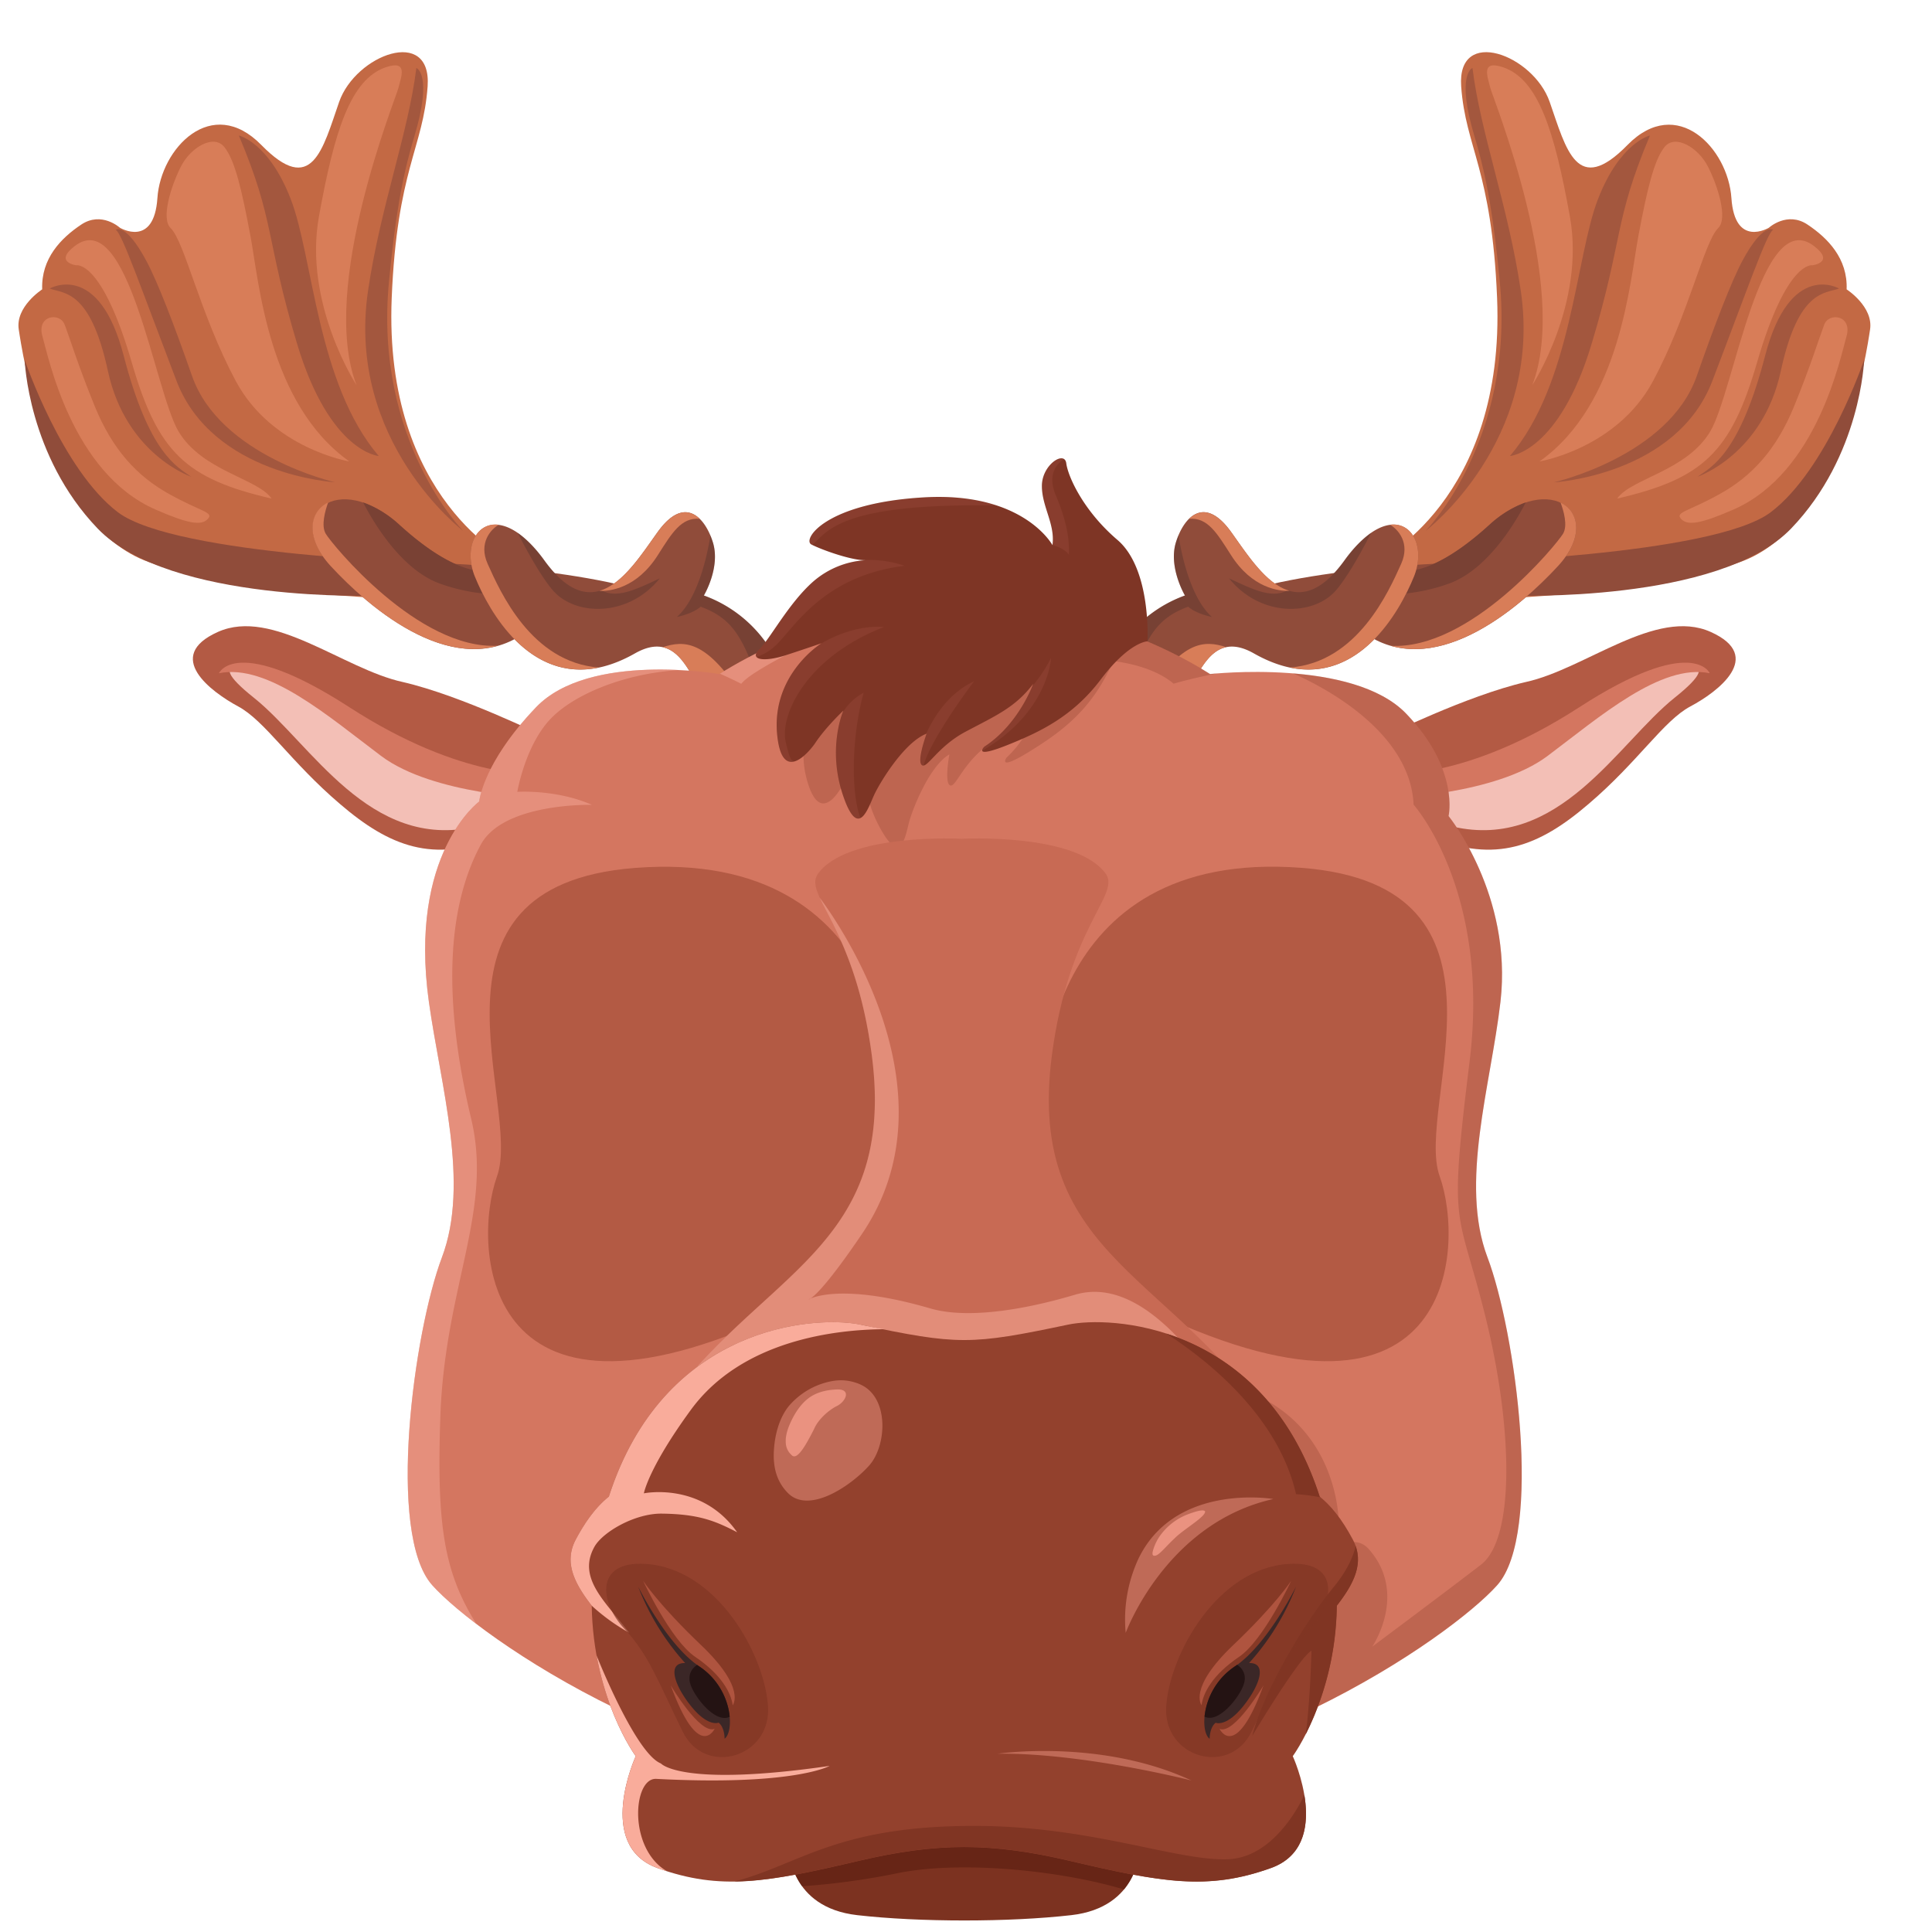 <svg id="Assets" xmlns="http://www.w3.org/2000/svg" viewBox="0 0 800 800"><defs><style>.cls-1{fill:#b35a44;}.cls-2{fill:#f3bfb6;}.cls-3{fill:#d47660;}.cls-4{fill:#c36944;}.cls-5{fill:#904c3a;}.cls-6{opacity:0.62;}.cls-7{fill:#d87d58;}.cls-8{fill:#794134;}.cls-9{opacity:0.29;}.cls-10{fill:#3b2727;}.cls-11{opacity:0.26;}.cls-12{fill:#803523;}.cls-13{opacity:0.47;}.cls-14{fill:#f9ac9b;}.cls-15{fill:#c86a54;}.cls-16{opacity:0.52;}.cls-17{fill:#7c3220;}.cls-18{opacity:0.67;}.cls-19{fill:#5c1f10;}.cls-20{fill:#93412d;}.cls-21{opacity:0.51;}.cls-22{fill:#ea9280;}.cls-23{opacity:0.71;}.cls-24{fill:#af543f;}.cls-25{fill:#241313;}.cls-26{fill:#7e3525;}.cls-27{opacity:0.09;}.cls-28{fill:#f09380;}</style></defs><g id="Forma_5764" data-name="Forma 5764"><path class="cls-1" d="M224.56,304.35c.09.45-33.06-16.23-57.77-21.94-24.64-5.37-53.87-30.9-76.55-20.75s-2.73,24.88,8.39,30.86,21.72,23,42.21,40.44c20.54,17.63,38.61,24.49,64.85,13.75,13.06-5.63,21.89-12.67,25.29-20.55S232.43,309.84,224.56,304.35Z"/></g><g id="Forma_5767" data-name="Forma 5767"><path class="cls-2" d="M160.14,309.35s-30.07-22.62-40.64-27.21c-13.89-6-38.15-12.16-14.45,6.72s47.85,63.63,92,53.4l14.77-18.47Z"/></g><g id="Forma_5766" data-name="Forma 5766"><path class="cls-3" d="M223,320.43s-31.17,2.93-78.26-27.54-54.08-14.11-54.08-14.11c20.19-4.19,45.59,18.07,67.18,34.26s65.49,17.47,65.49,17.47Z"/></g><g id="Forma_5764-2" data-name="Forma 5764"><path class="cls-1" d="M708.34,261.66c-22.69-10.15-51.92,15.38-76.56,20.75-24.7,5.71-57.86,22.39-57.76,21.94-7.87,5.49-9.86,14.07-6.42,21.81s12.22,14.92,25.29,20.55c26.24,10.74,44.31,3.88,64.84-13.75,20.5-17.44,31.1-34.55,42.21-40.44S731,271.8,708.34,261.66Z"/></g><g id="Forma_5767-2" data-name="Forma 5767"><path class="cls-2" d="M679.08,282.14c-10.57,4.59-40.64,27.21-40.64,27.21l-51.73,14.44,14.78,18.47c44.19,10.23,68.33-34.52,92-53.4S693,276.12,679.08,282.14Z"/></g><g id="Forma_5766-2" data-name="Forma 5766"><path class="cls-3" d="M653.89,292.89c-47.09,30.47-78.26,27.54-78.26,27.54l-.34,10.08s43.91-1.28,65.5-17.47,47-38.45,67.18-34.26C708,278.78,701,262.42,653.89,292.89Z"/></g><g id="Forma_5744" data-name="Forma 5744"><path class="cls-4" d="M211.54,232.26s-52.8-25.2-49.34-108.95c2.2-53.06,13.06-62.06,14.87-87.53,1.78-25-29.82-13.12-36.64,6.42C133.54,62,129.21,81.51,108.18,60c-20.51-20.94-41.63,1.43-43,22C63.79,102.8,49.66,94.31,49.66,94.31s-7.58-6.94-16-1.33S17,107.05,17.47,119.82c0,0-11.19,7.19-9.7,16.65,1.28,8.19,11.58,81.19,53.77,96.24C104.6,248.07,173,247.34,179.11,249.44S220.25,248.34,211.54,232.26Z"/></g><g id="Forma_5774" data-name="Forma 5774"><path class="cls-5" d="M180.86,233.15s-108-3-132-21C25.59,194.5,10.22,149,10.22,149s1.29,39.73,30.21,69.85c29.85,31.1,116.18,27.77,116.18,27.77L284.91,252C255.18,235.3,180.86,233.15,180.86,233.15Z"/></g><g id="Forma_5775" data-name="Forma 5775" class="cls-6"><path class="cls-5" d="M51.21,147.26c-10.31-39.64-30.65-27.78-30.65-27.78,5.83,2.17,16.82.32,24.12,34.13,7.5,34.72,34.49,43.79,34.49,43.79C73.35,193.32,61.78,187.91,51.21,147.26Zm109.88-30.87c2.53-26,5.21-42.38,10.47-59.85,7.79-25.9.84-28.39.84-28.39-3.34,27.1-14.83,57.16-20,92.2-9.23,62.5,39.36,99.46,39.36,99.46S154.65,182.44,161.09,116.39ZM79.51,155.66c-7.14-20.43-14.25-39.08-19-47.8C52,92,47.92,95.15,47.92,95.15c2.58,1.41,10.43,24,25.15,62.53,15,39.19,65.62,42,65.62,42S91.12,188.88,79.51,155.66ZM98.9,56.11C114,91.9,109.82,98.34,123,142.32c13.54,45.08,33.84,46.51,33.84,46.51-25.59-30-27.15-82.3-36.41-106.28C111.32,58.86,98.9,56.11,98.9,56.11Z"/></g><g id="Forma_5776" data-name="Forma 5776"><path class="cls-7" d="M73.91,178.63c-9.84-16.52-20.81-93.8-43-76.72-8.73,6.72.69,7.94.69,7.94s10.56-2.46,23,40.38c10.79,37.1,22.34,48,57.85,56.22C106.76,198.12,83.75,195.13,73.91,178.63ZM159.72,27.86c-14.6,5-21.29,26.53-27.65,61.77-6.51,36.07,15.57,69.88,15.57,69.88C131.93,118.92,164.1,40.34,165,36.32,166.08,31.87,169.19,24.65,159.72,27.86ZM70,204.54c-13.36-7.42-23.47-18.46-30.76-36.3-6.8-16.65-10.46-28.59-12.48-33.84s-11.75-3.87-9.17,4.93c2.43,8.26,12,56.46,46.82,71.67,13.39,5.84,18.94,6.8,21.61,3.92S83.47,212.05,70,204.54ZM103.71,97.76C100.06,78.28,97.3,66.5,92.93,60.93s-14,0-18.1,8.18S66.6,90.49,70.66,94.45c5.81,5.66,12.2,35.76,27,63.38,15,27.95,47,33.24,47,33.24C111.05,167.21,107.29,116.85,103.71,97.76Z"/></g><g id="Forma_5743" data-name="Forma 5743"><path class="cls-5" d="M203.89,235.88s-11.78,5.7-38.3-18.37c-25.81-23.41-48.38-4.42-28.55,17s55.59,48.79,83.26,25.19Z"/></g><g id="Forma_5773" data-name="Forma 5773"><path class="cls-8" d="M203.89,235.88s-11.78,5.7-38.3-18.37a44.26,44.26,0,0,0-15.21-9.46c3.25,6.4,14.9,27.24,31.33,33.44a75.8,75.8,0,0,0,29.22,4.6Z"/></g><g id="Forma_5772" data-name="Forma 5772"><path class="cls-7" d="M134.87,221c-2-3.41-.19-9.63,1-12.93-7.92,3.8-9.69,14.71,1.13,26.4,16.66,18,44.24,40,69.15,32.91C173.23,269.19,137.4,225.3,134.87,221Z"/></g><g id="Forma_5742" data-name="Forma 5742"><path class="cls-5" d="M291.46,246.58s7-11.63,3.71-22.08-11.77-19.57-22.78-4.28-26,40.75-46.92,11.92c-20.33-28-36-11.07-28.84,6.58,7.11,17.48,28.27,53.39,66.27,31.85,18.26-10.38,22.49,10.93,27.55,13.94s33.4,30.78,34.06-3.82A54.11,54.11,0,0,0,291.46,246.58Z"/></g><g id="Forma_5771" data-name="Forma 5771" class="cls-9"><path class="cls-10" d="M249,244.4c-6.92,2.37-14.73-.12-23.53-12.26a48.83,48.83,0,0,0-11.14-11.57c2.61,5.15,9.15,17.53,14.57,23.85,9.19,10.71,31.22,11.3,44.3-4.93C263.9,243.76,255.59,248.12,249,244.4Zm42.46,2.18s7-11.63,3.71-22.08c-.3-1-.65-1.92-1-2.85-1.07,6.93-4.75,25.67-13.87,33.81,0,0,6.32-1.17,9.82-4.23,12.32,4.47,16.74,11.78,22.41,26.91a25.62,25.62,0,0,1,11.73,1.6A54.25,54.25,0,0,0,291.46,246.58Z"/></g><g id="Forma_5770" data-name="Forma 5770"><path class="cls-7" d="M289.73,214.83c-4.27-4.16-10.29-4.41-17.34,5.39-6.55,9.1-14.44,21.67-24.21,24.44,4.29.19,15.47-1,24.22-14.8C278.27,220.61,282.11,214.18,289.73,214.83Zm-87.8,18.65c-3.9-8.67,1.37-14.38,4.63-16.21-9.59-1.24-14.6,9.95-9.93,21.45,6.13,15.09,22.59,43.71,51.37,37.69C220,274.28,207.11,245,201.93,233.48Zm104.5,53.29C292.25,265.31,283.49,265,274.37,268c9,1.86,12.31,14.3,16.08,16.54,2,1.18,7.41,6.05,13.4,9.56C304,291.39,307.86,288.93,306.43,286.77Z"/></g><g id="Forma_5744-2" data-name="Forma 5744"><path class="cls-4" d="M764.65,119.82c.49-12.77-7.79-21.22-16.21-26.84s-16,1.33-16,1.33S718.33,102.8,716.94,82c-1.38-20.52-22.5-42.89-43-22-21,21.48-25.36,1.94-32.26-17.83-6.81-19.54-38.41-31.38-36.64-6.42,1.81,25.47,12.68,34.47,14.87,87.53,3.47,83.75-49.33,109-49.33,109-8.71,16.08,26.26,19.3,32.42,17.18s74.52-1.37,117.57-16.73c42.2-15.05,52.5-88.05,53.78-96.24C775.83,127,764.65,119.82,764.65,119.82Z"/></g><g id="Forma_5774-2" data-name="Forma 5774"><path class="cls-5" d="M733.21,212.11c-23.91,18.07-132,21-132,21s-74.31,2.15-104,18.89L625.5,246.6s86.34,3.33,116.19-27.77C770.61,188.71,771.9,149,771.9,149S756.52,194.5,733.21,212.11Z"/></g><g id="Forma_5775-2" data-name="Forma 5775" class="cls-6"><path class="cls-5" d="M683.22,56.11s-12.42,2.75-21.57,26.44c-9.26,24-10.82,76.27-36.41,106.28,0,0,20.29-1.43,33.84-46.51C672.3,98.34,668.14,91.9,683.22,56.11Zm-53.5,64.24c-5.17-35-16.66-65.1-20-92.2,0,0-6.94,2.49.85,28.39C615.82,74,618.5,90.4,621,116.39c6.43,66.05-30.67,103.42-30.67,103.42S638.94,182.85,629.72,120.35ZM734.2,95.15s-4.08-3.18-12.64,12.71c-4.7,8.72-11.81,27.37-18.95,47.8-11.62,33.22-59.18,44.07-59.18,44.07s50.63-2.86,65.62-42C723.77,119.2,731.62,96.56,734.2,95.15Zm-3.29,52.11c-10.57,40.65-22.14,46.06-28,50.14,0,0,27-9.07,34.49-43.79,7.3-33.81,18.29-32,24.12-34.13C761.56,119.48,741.22,107.62,730.91,147.26Z"/></g><g id="Forma_5776-2" data-name="Forma 5776"><path class="cls-7" d="M684.46,157.83c14.8-27.62,21.18-57.72,27-63.38,4.06-4-.05-17.17-4.17-25.34s-13.75-13.72-18.09-8.18-7.13,17.35-10.79,36.83c-3.58,19.09-7.34,69.45-40.93,93.31C637.47,191.07,669.48,185.78,684.46,157.83Zm-34.41-68.2c-6.36-35.24-13-56.82-27.65-61.77-9.48-3.21-6.36,4-5.32,8.46.94,4,33.11,82.6,17.39,123.19C634.47,159.51,656.56,125.7,650.05,89.63ZM755.38,134.4c-2,5.25-5.67,17.19-12.48,33.84-7.28,17.84-17.39,28.88-30.75,36.3s-18.7,7.51-16,10.38,8.23,1.92,21.62-3.92c34.83-15.21,44.39-63.41,46.81-71.67C767.14,130.53,757.39,129.18,755.38,134.4Zm-27.87,15.83c12.46-42.84,23-40.38,23-40.38s9.42-1.22.68-7.94c-22.2-17.08-33.16,60.2-43,76.72s-32.85,19.49-38.54,27.82C705.16,198.24,716.72,187.33,727.51,150.23Z"/></g><g id="Forma_5743-2" data-name="Forma 5743"><path class="cls-5" d="M616.53,217.51c-26.53,24.07-38.31,18.37-38.31,18.37l-16.4,23.82c27.67,23.6,63.37-3.72,83.26-25.19S642.34,194.1,616.53,217.51Z"/></g><g id="Forma_5773-2" data-name="Forma 5773"><path class="cls-8" d="M616.53,217.51c-26.53,24.07-38.31,18.37-38.31,18.37l-7,10.21a75.75,75.75,0,0,0,29.21-4.6c16.44-6.2,28.08-27,31.34-33.44A44.17,44.17,0,0,0,616.53,217.51Z"/></g><g id="Forma_5772-2" data-name="Forma 5772"><path class="cls-7" d="M646.2,208.11c1.23,3.3,3.08,9.52,1,12.93-2.54,4.26-38.37,48.15-71.32,46.38,24.91,7.08,52.49-14.93,69.15-32.91C655.9,222.82,654.13,211.91,646.2,208.11Z"/></g><g id="Forma_5742-2" data-name="Forma 5742"><path class="cls-5" d="M556.65,232.14c-20.9,28.83-35.85,3.47-46.92-11.92s-19.55-6.08-22.79,4.28,3.72,22.08,3.72,22.08a54.08,54.08,0,0,0-33.05,34.11c.66,34.6,29,6.85,34.06,3.82s9.29-24.32,27.55-13.94c38,21.54,59.16-14.37,66.27-31.85C592.66,221.07,577,204.09,556.65,232.14Z"/></g><g id="Forma_5771-2" data-name="Forma 5771" class="cls-9"><path class="cls-10" d="M488,221.65c-.4.93-.74,1.89-1.05,2.85-3.26,10.45,3.72,22.08,3.72,22.08a54.25,54.25,0,0,0-32.76,33.16,25.58,25.58,0,0,1,11.72-1.6C475.3,263,479.71,255.7,492,251.23c3.5,3.06,9.82,4.23,9.82,4.23C492.73,247.32,489.06,228.58,488,221.65Zm68.66,10.49c-8.8,12.14-16.61,14.63-23.53,12.26-6.59,3.72-14.9-.64-24.2-4.91,13.07,16.23,35.1,15.64,44.3,4.93,5.42-6.32,11.95-18.7,14.56-23.85A49,49,0,0,0,556.65,232.14Z"/></g><g id="Forma_5770-2" data-name="Forma 5770"><path class="cls-7" d="M475.69,286.77c-1.43,2.16,2.44,4.62,2.57,7.3,6-3.51,11.44-8.38,13.41-9.56,3.77-2.24,7.09-14.68,16.08-16.54C498.62,265,489.87,265.31,475.69,286.77Zm99.87-69.5c3.26,1.83,8.53,7.54,4.63,16.21-5.19,11.53-18.1,40.8-46.07,42.93,28.78,6,45.23-22.6,51.37-37.69C590.16,227.22,585.14,216,575.56,217.27Zm-65.83,2.95c-7.06-9.8-13.07-9.55-17.35-5.39,7.63-.65,11.47,5.78,17.34,15,8.75,13.79,19.93,15,24.22,14.8C524.17,241.89,516.27,229.32,509.73,220.22Z"/></g><g id="Forma_5734_copia" data-name="Forma 5734 copia"><path class="cls-3" d="M615.93,520.62c-11.61-30.73,1.35-71,5.38-105.8,5.11-44.28-21.5-76.92-21.5-76.92s4.62-19.21-17.47-42.32-81.28-16.46-81.28-16.46c-60.63-38.1-142.57-38.1-203.21,0,0,0-53.83-9.35-75.91,13.77s-23.51,39-23.51,39-29.4,21.48-20.83,83c4.85,34.73,17,75.07,5.38,105.8s-23,114.43-4,135.7,110.94,86.32,219,86.32h3c108,0,200-65,219-86.32S627.55,551.34,615.93,520.62Z"/></g><g id="Forma_5742_copia" data-name="Forma 5742 copia" class="cls-11"><path class="cls-12" d="M461.51,260.52h0a197.25,197.25,0,0,0-69.9-9.81h-.15c-1.23,0-2.46.11-3.68.18l-.32,0c-1.23.08-2.47.16-3.7.26h-.13q-5.82.47-11.61,1.26l-.38.06c-1.11.16-2.22.32-3.33.5l-.67.1c-1,.17-2.09.35-3.13.54l-.65.11-3.4.65-.29.06q-3.8.76-7.54,1.68l-.39.09-3.22.82-.8.22c-1,.25-1.89.52-2.84.79l-.87.24q-1.44.42-2.88.87l-.71.21c-1.19.37-2.36.75-3.54,1.14l9.85,3.15c-7.83,10.15-15.37,18.14-18.81,22.84s-4.7,8.65,3.89,4.13,13.17-7.07,13.17-7.07-19.13,16.84-10.58,41.9c5.53,16.2,13.76.49,14.85-2,3.05-6.93,8.92-14.67,8.92-14.67s-4,15.67,5.28,33.2c9.48,17.94,11,3.46,12.67-2.24s8.44-22.64,16.5-27.37c0,0-2.12,11.42.19,12.79s4.88-8.31,15.09-16.18c11-8.45,18-12.95,23.54-23.53,0,0-2.94,17-15.14,28.25,0,0-4.35,6.15,10.18-2.91,10.92-6.81,22.89-15.15,31.31-31.45,1.07-2.07,2.11-3.9,3.12-5.53,3.64.43,16.44,2.39,24.54,9.3,0,0,7.34-2.17,18.12-4.31-1.92.16-3,.28-3,.28A182.35,182.35,0,0,0,461.51,260.52Zm154.42,260.1c-11.61-30.73,1.35-71,5.38-105.8,5.11-44.28-21.5-76.92-21.5-76.92s4.62-19.21-17.47-42.32c-10.63-11.14-29.87-15.36-47-16.75,8.84,3.8,48.59,22.62,50,54.37,0,0,31.93,35.56,23.17,106.47s-5,59.25,6.39,104.8,12.71,92.36-1.68,103.45-45,33.92-45,33.92,14.88-21.8-1.35-40.3c-5.75-6.57-13.43-.34-13.43-.34,3.18-9.74,1.22-55.49-44.67-67.51,9.48,80,24.32,115.72,14,143.25,49.82-20.64,86-48.15,97.18-60.62C639,635.05,627.55,551.34,615.93,520.62Z"/></g><g id="Forma_5748" data-name="Forma 5748" class="cls-13"><path class="cls-14" d="M281.11,277.45c-17.7-.86-45,.59-59.17,15.44-22.08,23.11-23.51,39-23.51,39s-29.4,21.48-20.83,83c4.85,34.73,17,75.07,5.38,105.8s-23,114.43-4,135.7c3.6,4,9.84,9.64,18.3,16.08-13.38-21.31-16.52-40.73-14.94-85.95,1.87-53.88,21.86-85.16,12.76-123.27-13.24-55.45-8.18-91.05,4-113.53,9.47-17.43,46-16.45,46-16.45-14.83-6.51-30.9-5.38-30.9-5.38s3.32-19.6,14.1-30.56C237.66,287.76,257.69,279,281.11,277.45Zm17,1.53c4.47,1.91,8.84,4.17,8.84,4.17,4.17-5.62,31.36-18.74,53.3-28.7A186.35,186.35,0,0,0,298.08,279Z"/></g><g id="Forma_5736" data-name="Forma 5736"><path class="cls-1" d="M370.4,454.11S371.8,351,262.92,359.39c-94.59,7.34-46.56,98.28-57.1,127.64S199,605.1,329.42,540.77C379.86,515.48,370.4,454.11,370.4,454.11Z"/></g><g id="Forma_5736_copia" data-name="Forma 5736 copia"><path class="cls-1" d="M596.12,487c-10.54-29.36,37.48-120.3-57.1-127.64C430.13,351,431.53,454.11,431.53,454.11s-9.46,61.37,41,86.66C602.91,605.1,606.66,516.39,596.12,487Z"/></g><g id="Forma_5741_copia" data-name="Forma 5741 copia"><path class="cls-15" d="M435.56,437c6.94-53.1,28-66.1,22.51-74.9-11.87-17.36-59.79-14.78-59.79-14.78s-47.92-2.58-59.79,14.78c-5.48,8.8,15.58,21.8,22.51,74.9,11.14,85.39-53.66,90.73-93.71,157.53,39.18,9.4,119.64,9.46,131,9.42s91.81,0,131-9.42C489.22,527.71,424.42,522.37,435.56,437Z"/></g><g id="Forma_5761" data-name="Forma 5761" class="cls-16"><path class="cls-14" d="M445.3,536.07c-7.21,2.11-39.52,11.71-60.12,5.71-32.58-9.49-46.19-5.5-49.53-4.11a2,2,0,0,1-.85.42,6.87,6.87,0,0,1,.85-.42c1.9-1.25,7.45-6.31,21.32-26.79,39.53-58.41-9.81-128.81-17.5-139.11C344.11,381.9,356.09,399.39,361,437c10.48,80.34-46.26,89.82-86.37,146.3-.82,2.23-1.3,3.51-1.3,3.51L317.67,565l102.44-2.36L489,555.22C472.85,537.69,458.23,532.29,445.3,536.07Z"/></g><g id="Forma_5746_copia_2" data-name="Forma 5746 copia 2"><path class="cls-17" d="M326.74,765.82s.13,24,28.21,27.2c25.75,2.94,62.92,2.94,88.67,0,28.08-3.21,28.22-27.2,28.22-27.2C429.42,748.35,369.16,748.35,326.74,765.82Z"/></g><g id="Forma_5760" data-name="Forma 5760" class="cls-18"><path class="cls-19" d="M326.74,765.82a28.75,28.75,0,0,0,5.39,15.24,300.15,300.15,0,0,0,39.95-5.5c25.83-5.15,66.5-1.19,93.34,6.82a28.75,28.75,0,0,0,6.42-16.56C429.42,748.35,369.16,748.35,326.74,765.82Z"/></g><g id="Forma_5740_copia" data-name="Forma 5740 copia"><path class="cls-20" d="M560.18,637.51c-4.59-8.65-9.26-14.25-13.71-17.78-.55-1.67-1.12-3.36-1.74-5.06-24.39-66.81-85-69.85-102.45-66.17-40.42,8.51-45.57,8.51-86,0-17.45-3.68-78.06-.64-102.44,66.17q-.93,2.55-1.74,5.06c-4.45,3.53-9.12,9.13-13.71,17.78-5.07,9.55-.36,18.34,6.63,27.38.59,38.44,18.22,62.3,18.22,62.3s-17,37,9.07,46.35,45,6,83.3-3c32.53-7.62,54.8-7.62,87.33,0,38.33,9,57.19,12.36,83.3,3s9.07-46.35,9.07-46.35,17.63-23.86,18.23-62.3C560.54,655.85,565.25,647.06,560.18,637.51Z"/></g><g id="Forma_5759" data-name="Forma 5759"><path class="cls-12" d="M561.35,640.17c-.87,3.8-3.18,9.85-9.23,17.15-10.47,12.62-28.48,41.41-33.59,61.47,0,0,19.32-32.42,24.52-35.27,0,0-.45,20-2.37,34.59a122,122,0,0,0,12.87-53.22C559.89,656.7,564.35,648.71,561.35,640.17ZM536.66,618.7A78.67,78.67,0,0,1,546.77,620l-.3-.25c-.55-1.67-1.12-3.36-1.74-5.06-13.79-37.76-39.14-55.15-61.74-62.47C499.35,562.79,529.25,586.1,536.66,618.7ZM508.79,769.85c-21.05,1-56.21-13.6-104.46-13.78-57.76-.21-73.16,15.95-100.15,23,14.13-.17,29.63-3.47,51.44-8.57,32.53-7.62,54.8-7.62,87.33,0,38.33,9,57.19,12.36,83.3,3,14.57-5.21,15.71-19,13.86-30.23C537.05,749.68,526.35,769,508.79,769.85Z"/></g><g id="Forma_5758" data-name="Forma 5758" class="cls-21"><path class="cls-22" d="M527.26,620.71s-40.4-6.9-55.76,24.52a59.8,59.8,0,0,0-5.37,30.9S482.69,630.67,527.26,620.71ZM413.06,726.18c35-.47,80.28,11.08,80.28,11.08C455.86,719.82,413.06,726.18,413.06,726.18Zm-57-153c-5.66-2.34-10.34-1.9-15.3-.35a31,31,0,0,0-14.22,9.51c-4.12,5.18-5.87,12.55-6.12,19s1.23,12.24,5.87,16.92c8.83,8.83,26.24-3.15,33.62-11.43S368.28,578.44,356.1,573.22Z"/></g><g id="Forma_5758_copia" data-name="Forma 5758 copia"><path class="cls-22" d="M346.85,575.34c-5,.11-9.13,1.38-12.11,3.66s-5.37,5.65-7.33,9.88-2.21,7-2,9a7,7,0,0,0,2.28,4.53c2.27,2.76,6-4,9.45-10.78,1.37-3.28,5.08-7.09,9-9.23C350.16,580.64,352.68,575.27,346.85,575.34Z"/></g><g id="Forma_5758_copia_2" data-name="Forma 5758 copia 2"><path class="cls-22" d="M499,625.79c-.78-.89-3.93,0-7.89,1.54A25.27,25.27,0,0,0,481,635.05a19.92,19.92,0,0,0-3.67,7.36c-.26,1.33,0,1.89.79,1.77,1.69.13,4.74-4,8.25-7.17C489.76,633.45,499.43,628,499,625.79Z"/></g><g id="Forma_5746" data-name="Forma 5746"><path class="cls-14" d="M273.67,730.21c-9.37-3.7-23.09-35.86-26.63-44.69,4.75,26.15,16.21,41.67,16.21,41.67s-17,37,9.07,46.35c1.3.46,2.58.9,3.85,1.3-16.19-9.42-14.07-38.6-4.52-38.25,57.18,3,71.88-5.37,71.88-5.37C282,740.14,273.67,730.21,273.67,730.21Zm-27.55-89.68c3.45-6.21,16.85-13.9,27.88-13.77,15.33.18,22.14,3,31.24,7.72-14.81-21.08-38.63-16.12-38.63-16.12s1.84-10.46,19.48-34.59c21.32-29.15,60.61-33.26,80.1-33.37-3.28-.58-6.61-1.21-9.9-1.9-17.45-3.68-78.06-.64-102.44,66.17q-.93,2.55-1.74,5.06c-4.45,3.53-9.12,9.13-13.71,17.78-5.07,9.55-.36,18.34,6.63,27.38v0a81.59,81.59,0,0,0,15.54,11.21C250.9,663.38,238.88,653.59,246.12,640.53Z"/></g><g id="Forma_5749" data-name="Forma 5749" class="cls-23"><path class="cls-12" d="M318,706.36c-1.53-21.42-21.07-56.9-50.71-58.78-21.28-1.34-18.87,16.15-8.74,26.87s14.06,22.07,24.19,42.66C291.92,735.78,319.54,727.79,318,706.36Z"/></g><g id="Forma_5746_copia" data-name="Forma 5746 copia"><path class="cls-24" d="M277.72,697.85c11.65,31.89,18.2,18,18.2,18C289.87,718.41,277.72,697.85,277.72,697.85Zm12.59-16.64c-17.58-16.74-24-26.62-24-26.62s11.37,24.59,21.63,31.53c10.86,7.34,14.83,15,15.45,20C303.4,706.1,309.14,699.14,290.31,681.21Z"/></g><g id="Forma_5738" data-name="Forma 5738"><path class="cls-10" d="M289.52,690c-13.49-9-25.26-33-25.26-33a101.79,101.79,0,0,0,19.45,31.64c-7.53-.21-4.6,9,2.3,17.67,7.18,9,11.55,7,11.55,7,2.57,2.07,2.48,6.65,2.48,6.65C304,717.19,303.78,699.51,289.52,690Z"/></g><g id="Forma_5739" data-name="Forma 5739"><path class="cls-25" d="M289.52,690c-.29-.19-.57-.39-.86-.6-1.52,1-4.36,3.59-2.65,8.38,1.94,5.4,10.38,16,16.15,13.09A28.58,28.58,0,0,0,289.52,690Z"/></g><g id="Forma_5749-2" data-name="Forma 5749" class="cls-23"><path class="cls-12" d="M533.64,647.58c-29.64,1.88-49.18,37.36-50.72,58.78s26.09,29.42,35.27,10.75c10.13-20.59,13.93-31.8,24.18-42.66S554.92,646.24,533.64,647.58Z"/></g><g id="Forma_5746_copia-2" data-name="Forma 5746 copia"><path class="cls-24" d="M513,686.12c10.26-6.94,21.64-31.53,21.64-31.53s-6.41,9.88-24,26.62c-18.83,17.93-13.09,24.89-13.09,24.89C498.14,701.1,502.11,693.46,513,686.12Zm-8,29.77s6.54,13.85,18.19-18C523.2,697.85,511.06,718.41,505,715.89Z"/></g><g id="Forma_5738-2" data-name="Forma 5738"><path class="cls-10" d="M517.21,688.63A101.58,101.58,0,0,0,536.66,657s-11.77,23.92-25.25,33c-14.26,9.56-14.51,27.24-10.52,30,0,0-.09-4.58,2.48-6.65,0,0,4.36,2,11.54-7C521.82,697.67,524.75,688.42,517.21,688.63Z"/></g><g id="Forma_5739-2" data-name="Forma 5739"><path class="cls-25" d="M512.26,689.35c-.28.21-.57.41-.85.6a28.58,28.58,0,0,0-12.64,20.87c5.76,2.88,14.21-7.69,16.14-13.09C516.63,692.94,513.79,690.35,512.26,689.35Z"/></g><g id="Forma_5742-3" data-name="Forma 5742"><path class="cls-26" d="M462.7,223.56c-14.17-12.1-20.48-26.3-21.18-31.72s-10,.56-10.09,9.22S437,217,435.8,225.72c0,0-11.95-22.14-53.11-19.78s-50.52,17.5-46.73,19.51,16.6,6.7,22.52,6.51a36.26,36.26,0,0,0-21.85,8.94c-10.07,8.92-17.76,23.64-22.18,27.92s1.57,5.55,11.09,2.44,14.63-4.91,14.63-4.91-22.38,13.81-18,40.69c2.84,17.4,13.93,2.87,15.46.55,4.3-6.5,11.6-13.36,11.6-13.36s-6.73,15.23-.33,34.6c6.55,19.83,10.61,5.4,13.27-.1s12.49-21.52,21.52-24.94c0,0-4.14,11.22-2,13s6.4-7.58,18.15-13.82c12.62-6.7,20.58-10.05,28-19.83,0,0-5.93,16.77-20.27,26.06,0,0-5.49,5.49,10.86-1.21,12.29-5,25.91-11.44,37.29-26.53,11.91-15.8,19.41-15.9,19.41-15.9S476.86,235.65,462.7,223.56Z"/></g><g id="Forma_5764-3" data-name="Forma 5764" class="cls-27"><path class="cls-28" d="M348.89,295.12a52.58,52.58,0,0,0,0,33.71c2.92,8.85,5.35,10.88,7.38,9.91-4.06-11-3.55-34.16,1.35-51.9A22.78,22.78,0,0,0,348.89,295.12Zm34.55,8.78.26-.11s-4.14,11.22-2,13a.87.87,0,0,0,.77.2c2.92-11.25,20.87-34.86,20.87-34.86C393.5,286.64,387.28,295.62,383.44,303.9Zm-43.27-37.54h0s-22.38,13.81-18,40.69c1.19,7.32,3.85,9,6.64,8.29-1.54-.53-2.1-2.41-3.43-8-2.62-11.07,8.43-35.23,40.65-47.69C366,259.64,354.76,258,340.17,266.36Zm16.89-34.44a14,14,0,0,0,1.42,0,36.26,36.26,0,0,0-21.85,8.94c-10.07,8.92-17.76,23.64-22.18,27.92-1.48,1.43-1.79,2.53-1.2,3.23a19.69,19.69,0,0,0,7.11-4c7.52-6.18,19-29.39,54.25-33.73A46.83,46.83,0,0,0,357.06,231.92Zm80.18-26.7c-3.45-8.15-.29-12.7,3.33-15.15-2.54-1.63-9.11,3.73-9.14,11,0,8.6,5.5,15.85,4.39,24.49l.08.16s4.83,1.18,6.72,4C442.53,228,443.61,220.25,437.24,205.22Zm-54.55.72c-41.16,2.35-50.52,17.5-46.73,19.51l.3.16c6.13-4.53,9.2-17.47,76.5-16.29C405.14,206.79,395.29,205.21,382.69,205.94Zm24.88,103.27s-1.05,1.05-.87,1.67c27.6-16.09,28.53-38.48,28.53-38.48a61.52,61.52,0,0,1-7.78,11.75C425.93,287.89,419.82,301.27,407.57,309.21Z"/></g></svg>